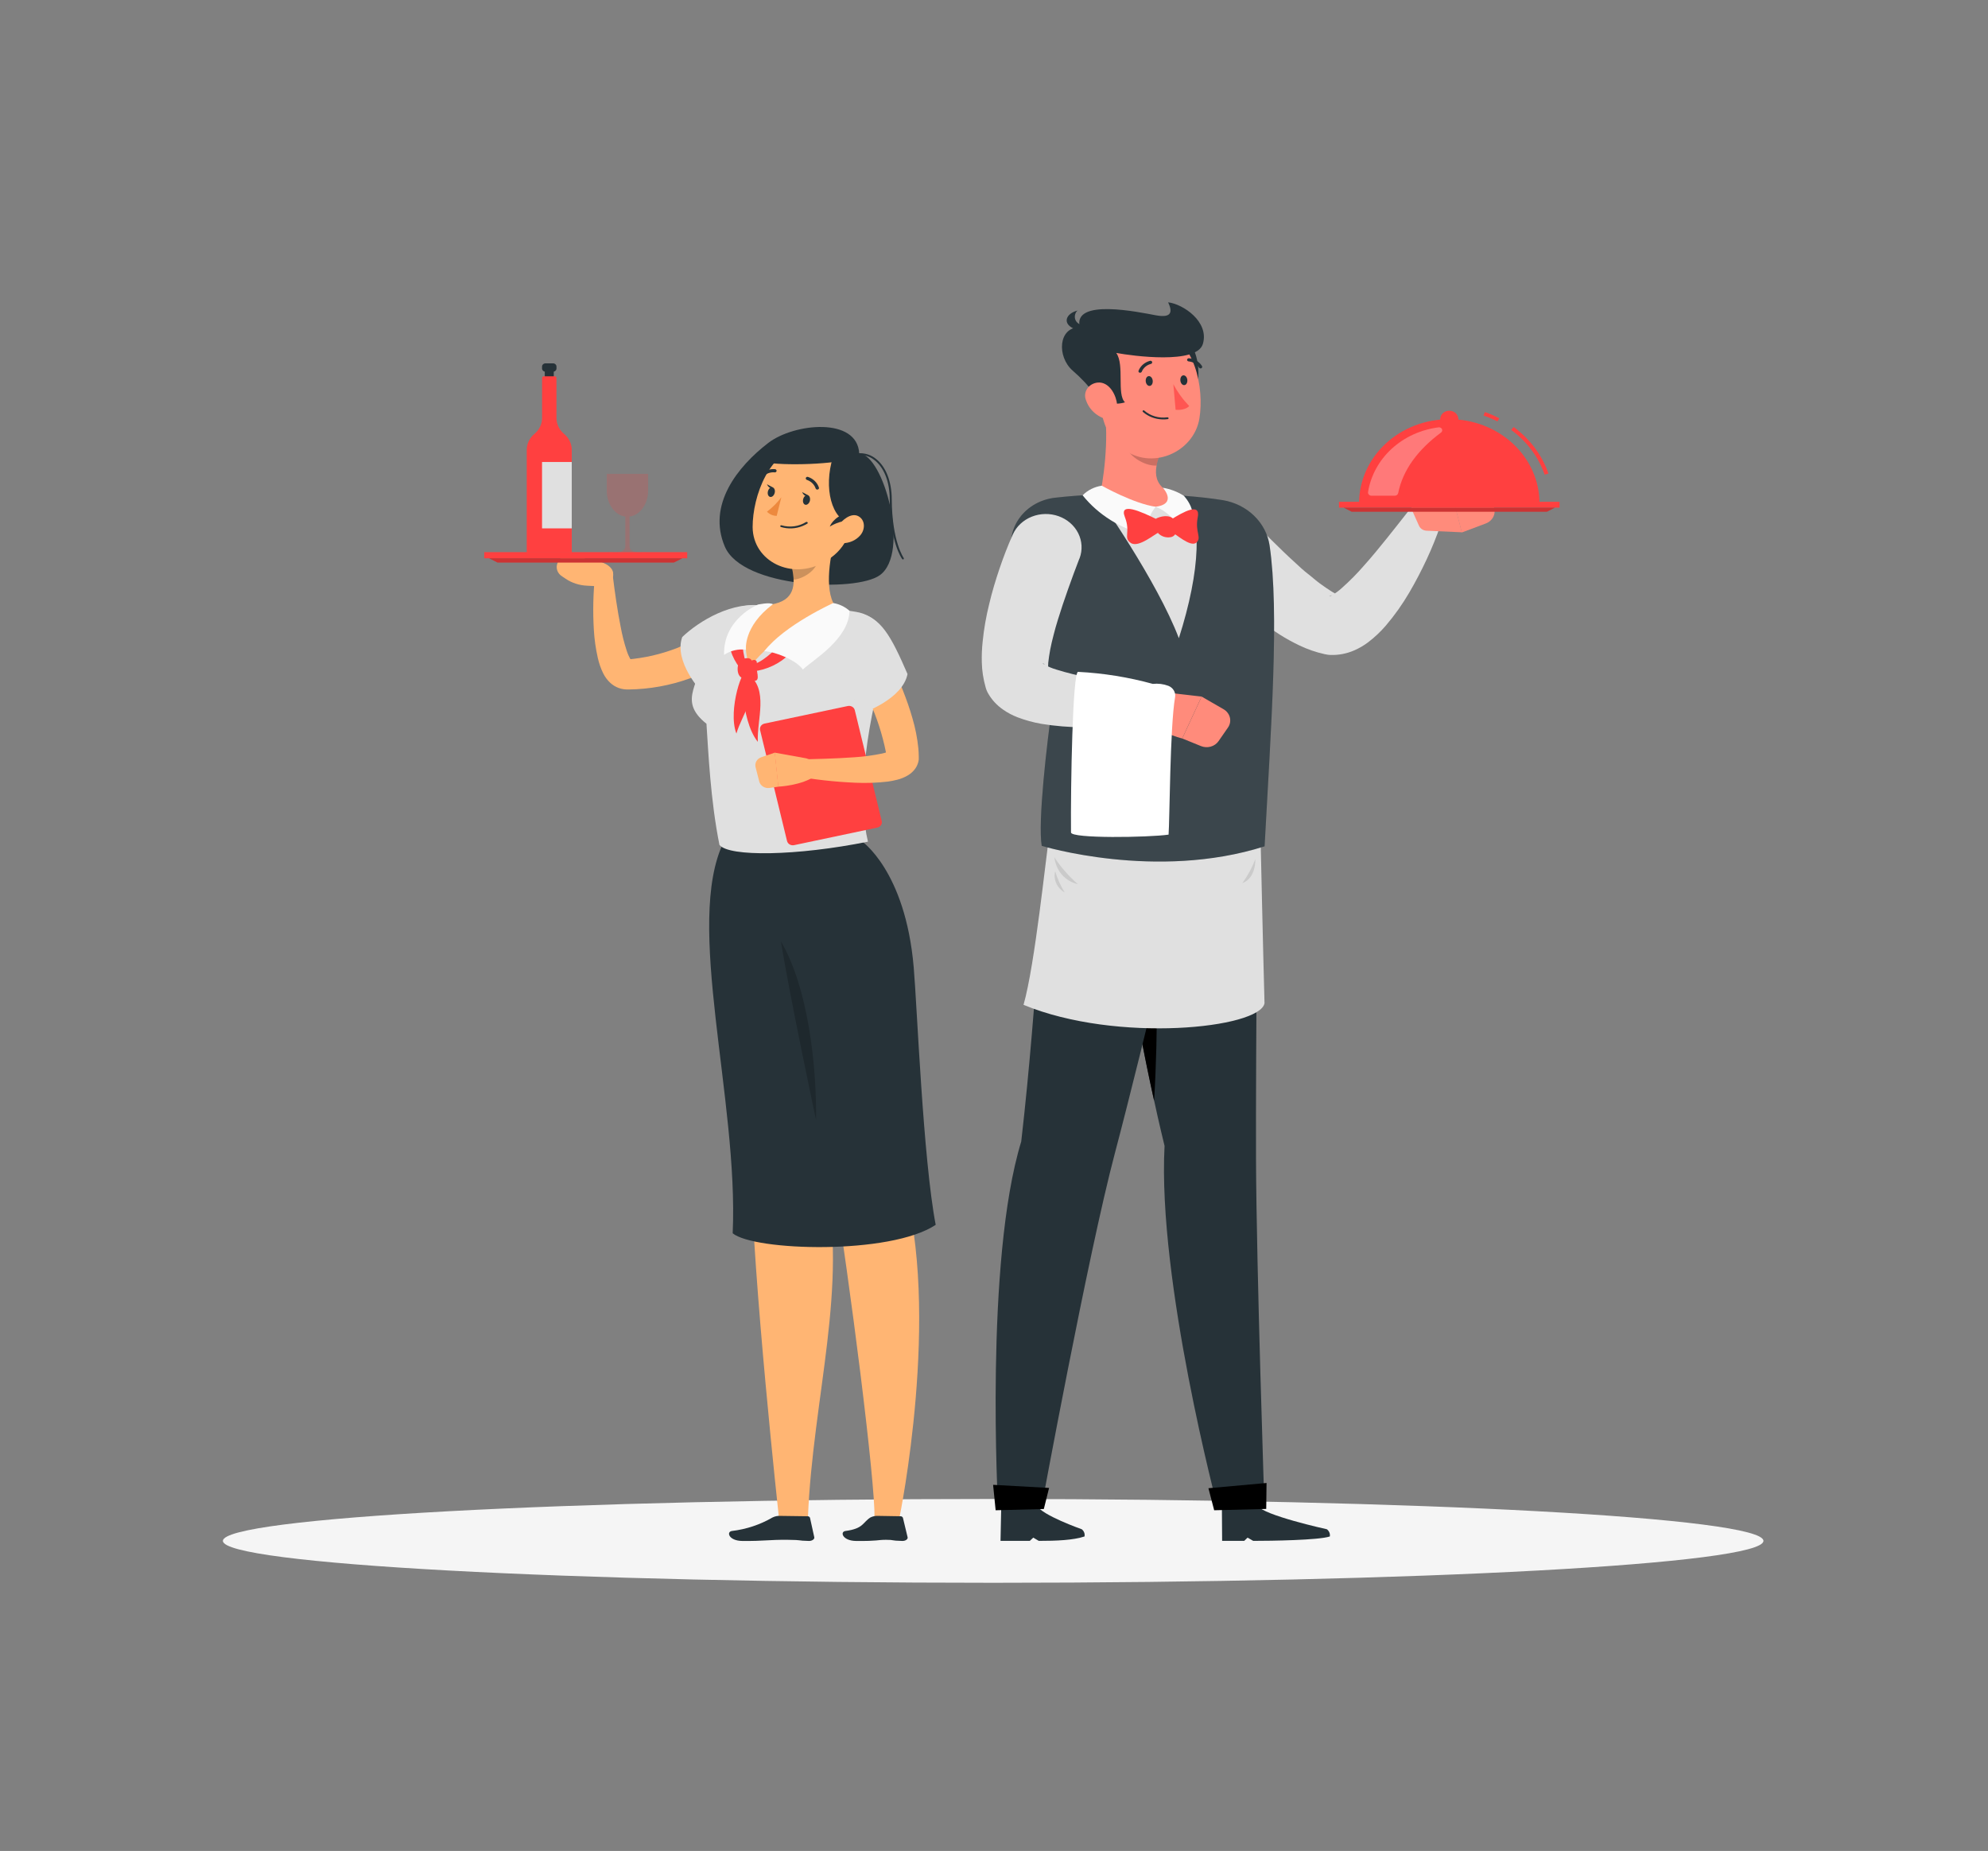 <svg width="247" height="230" viewBox="0 0 247 230" fill="none" xmlns="http://www.w3.org/2000/svg">
<rect x="0" y="0" width="247" height="230" fill="#808080" stroke="none"/>
<g id="Waiters-rafiki 1">
<g id="freepik--Shadow--inject-16">
<path id="freepik--path--inject-16" d="M123.398 196.678C176.253 196.678 219.1 194.346 219.1 191.47C219.1 188.595 176.253 186.263 123.398 186.263C70.543 186.263 27.695 188.595 27.695 191.47C27.695 194.346 70.543 196.678 123.398 196.678Z" fill="#F5F5F5"/>
</g>
<g id="freepik--character-1--inject-16">
<path id="Vector" d="M95.456 55.039C91.611 57.992 87.855 62.753 90.056 67.919C92.257 73.085 106.344 73.605 109.306 71.479C113.156 68.719 109.755 56.428 106.754 56.355C106.527 51.796 98.669 52.569 95.456 55.039Z" fill="#263238"/>
<path id="Vector_2" d="M90.07 104.788C90.07 104.788 91.615 130.98 93.318 145.162C93.491 158.479 96.773 188.563 96.773 188.563H100.382C100.989 173.636 105.446 159.698 102.484 146.533C109.395 120.681 104.661 104.806 104.661 104.806L90.07 104.788Z" fill="#FFB573"/>
<path id="Vector_3" d="M93.999 104.806C93.999 104.806 101.428 133.86 103.462 146.234C105.604 159.234 108.792 184.46 108.644 188.554H111.759C111.759 188.554 116.991 163.033 112.149 146.694C116.142 109.894 106.29 104.834 106.29 104.834L93.999 104.806Z" fill="#FFB573"/>
<path id="Vector_4" d="M76.186 71.203C75.954 69.635 72.864 69.501 72.864 69.501L71.383 68.807C71.123 68.659 70.812 68.61 70.514 68.672C70.217 68.734 69.957 68.901 69.789 69.138L69.296 69.902C69.152 70.202 69.128 70.541 69.228 70.856C69.329 71.172 69.547 71.443 69.843 71.622L70.293 71.926C71.057 72.435 71.961 72.73 72.899 72.777L74.266 72.846C74.566 72.862 74.867 72.827 75.154 72.744C75.495 72.645 75.785 72.434 75.972 72.151C76.158 71.868 76.229 71.531 76.171 71.203H76.186Z" fill="#FFB573"/>
<path id="Vector_5" d="M92.46 80.38C92.272 80.56 92.173 80.647 92.035 80.762L91.645 81.084C91.388 81.287 91.122 81.475 90.86 81.664C90.327 82.032 89.784 82.372 89.227 82.694C88.107 83.322 86.931 83.858 85.712 84.295C83.284 85.175 80.706 85.643 78.101 85.675H77.874C77.755 85.673 77.636 85.663 77.519 85.647C77.287 85.616 77.06 85.559 76.842 85.477C76.476 85.337 76.142 85.134 75.855 84.879C75.484 84.54 75.182 84.141 74.962 83.702C74.654 83.08 74.424 82.427 74.276 81.756C74.014 80.601 73.849 79.429 73.782 78.251C73.648 75.993 73.698 73.73 73.93 71.479C73.958 71.228 74.084 70.995 74.284 70.824C74.484 70.653 74.744 70.557 75.015 70.553C75.287 70.55 75.55 70.64 75.755 70.805C75.96 70.971 76.092 71.201 76.127 71.452V71.479C76.393 73.623 76.699 75.799 77.114 77.883C77.297 78.892 77.549 79.889 77.869 80.868C77.997 81.268 78.172 81.654 78.392 82.018C78.481 82.151 78.57 82.216 78.531 82.17C78.465 82.104 78.384 82.053 78.294 82.023C78.214 81.989 78.129 81.966 78.042 81.954H77.909C78.97 81.863 80.022 81.7 81.058 81.466C82.084 81.227 83.09 80.92 84.069 80.546C85.043 80.157 85.982 79.696 86.877 79.166C87.326 78.908 87.761 78.637 88.18 78.347C88.388 78.205 88.585 78.057 88.782 77.91L89.069 77.689L89.286 77.51L89.414 77.404C89.845 77.045 90.409 76.856 90.986 76.879C91.563 76.902 92.108 77.134 92.505 77.525C92.901 77.917 93.118 78.438 93.109 78.976C93.099 79.515 92.865 80.028 92.455 80.408L92.46 80.38Z" fill="#FFB573"/>
<path id="Vector_6" d="M94.888 75.274C90.984 74.667 86.887 77.142 84.764 79.157C83.669 82.23 87.178 85.965 87.178 85.965C87.178 85.965 92.178 83.104 93.98 81.149C95.781 79.194 97.139 75.624 94.888 75.274Z" fill="#E0E0E0"/>
<path id="Vector_7" d="M106.981 104.457C106.981 104.457 112.489 108.1 113.526 120.212C113.941 124.982 114.686 144.012 116.256 152.2C110.604 155.963 93.684 155.448 91.033 153.249C91.783 136.689 84.992 114.724 89.918 104.622C98.072 103.689 106.981 104.457 106.981 104.457Z" fill="#263238"/>
<path id="Vector_8" opacity="0.2" d="M101.394 139.191C101.468 132.232 100.367 122.654 97.025 116.978C98.166 124.062 101.394 139.191 101.394 139.191Z" fill="black"/>
<path id="Vector_9" d="M87.331 80.886C87.331 84.829 83.96 86.899 87.775 89.935C88.002 93.339 88.269 99.434 89.389 104.986C90.549 106.49 99.029 106.366 107.84 104.586C106.69 99.825 107.114 92.069 110.13 81.461C110.291 80.873 110.319 80.26 110.214 79.66C110.108 79.061 109.871 78.488 109.517 77.978C109.163 77.468 108.7 77.032 108.156 76.696C107.613 76.361 107.001 76.134 106.359 76.029C105.633 75.909 104.878 75.799 104.079 75.707C101.323 75.328 98.542 75.135 95.757 75.127C94.858 75.127 93.925 75.182 93.037 75.238C91.493 75.326 90.044 75.96 88.984 77.01C87.924 78.059 87.333 79.445 87.331 80.886Z" fill="#E0E0E0"/>
<path id="Vector_10" d="M105.331 87.731L94.99 89.913C94.597 89.996 94.35 90.361 94.439 90.728L97.787 104.505C97.876 104.872 98.267 105.102 98.661 105.019L109.001 102.837C109.395 102.754 109.642 102.389 109.552 102.022L106.204 88.245C106.115 87.878 105.724 87.648 105.331 87.731Z" fill="#FF4040"/>
<path id="Vector_11" d="M96.779 80.21C96.779 80.21 95.105 82.078 93.723 82.51L93.565 83.43C95.313 83.222 96.926 82.447 98.121 81.241L96.779 80.21Z" fill="#FF4040"/>
<path id="Vector_12" d="M92.233 79.083C92.233 79.083 92.164 81.512 92.884 82.699L92.346 83.49C91.183 82.256 90.522 80.68 90.48 79.037L92.233 79.083Z" fill="#FF4040"/>
<path id="Vector_13" d="M103.738 66.958C103.077 69.405 102.302 73.917 104.079 75.698C104.079 75.698 97.46 77.381 93.146 82.901C91.171 77.101 95.776 75.118 95.776 75.118C98.792 74.658 98.832 72.606 98.417 70.638L103.738 66.958Z" fill="#FFB573"/>
<path id="Vector_14" opacity="0.2" d="M101.571 68.462L98.422 70.647C98.524 71.101 98.583 71.563 98.6 72.027C99.745 71.953 101.374 70.9 101.561 69.8C101.648 69.358 101.651 68.905 101.571 68.462Z" fill="black"/>
<path id="Vector_15" d="M106.808 62.597C105.54 66.562 105.095 68.269 102.425 69.828C98.407 72.169 93.54 69.759 93.511 65.499C93.511 61.663 95.569 55.839 100.145 55.205C104.72 54.57 108.096 58.627 106.808 62.597Z" fill="#FFB573"/>
<path id="Vector_16" d="M103.492 56.805C102.292 60.628 103.319 64.625 105.767 65.085C109.168 63.903 109 60.384 108.131 58.774C107.263 57.164 104.183 54.602 103.492 56.805Z" fill="#263238"/>
<path id="Vector_17" d="M105.352 63.673C103.462 64.257 103.096 65.44 103.096 65.44C103.096 65.44 104.394 64.584 105.638 64.745C105.458 64.412 105.36 64.046 105.352 63.673Z" fill="#263238"/>
<path id="Vector_18" d="M100.628 62.224C100.544 62.551 100.293 62.772 100.061 62.721C99.829 62.67 99.705 62.353 99.789 62.026C99.873 61.7 100.125 61.474 100.357 61.53C100.589 61.585 100.693 61.898 100.628 62.224Z" fill="#263238"/>
<path id="Vector_19" d="M96.25 61.254C96.166 61.58 95.915 61.801 95.683 61.746C95.451 61.691 95.327 61.382 95.411 61.051C95.495 60.72 95.747 60.504 95.979 60.559C96.211 60.614 96.339 60.922 96.25 61.254Z" fill="#263238"/>
<path id="Vector_20" d="M96.088 60.6L95.293 60.173C95.293 60.173 95.574 60.89 96.088 60.6Z" fill="#263238"/>
<path id="Vector_21" d="M97.08 61.787C96.578 62.461 95.976 63.065 95.293 63.581C95.443 63.743 95.629 63.873 95.837 63.963C96.046 64.053 96.272 64.1 96.502 64.101L97.08 61.787Z" fill="#ED893E"/>
<path id="Vector_22" d="M106.833 66.576C106.572 66.862 106.247 67.092 105.882 67.251C105.516 67.409 105.119 67.493 104.716 67.496C103.684 67.468 103.506 66.364 104.074 65.458C104.567 64.639 105.732 63.669 106.631 64.133C107.529 64.598 107.534 65.831 106.833 66.576Z" fill="#FFB573"/>
<path id="Vector_23" d="M101.453 60.817C101.4 60.792 101.359 60.749 101.339 60.697C101.26 60.456 101.123 60.236 100.938 60.053C100.753 59.869 100.526 59.728 100.273 59.639C100.218 59.625 100.172 59.592 100.143 59.546C100.115 59.501 100.106 59.446 100.12 59.395C100.126 59.37 100.138 59.346 100.155 59.325C100.171 59.304 100.192 59.287 100.216 59.274C100.24 59.261 100.267 59.253 100.294 59.25C100.322 59.247 100.35 59.25 100.377 59.257C100.7 59.362 100.992 59.536 101.229 59.765C101.467 59.995 101.643 60.273 101.744 60.577C101.754 60.602 101.758 60.628 101.757 60.654C101.756 60.68 101.748 60.706 101.736 60.729C101.723 60.752 101.706 60.773 101.684 60.789C101.663 60.806 101.638 60.819 101.611 60.826C101.559 60.841 101.502 60.838 101.453 60.817Z" fill="#263238"/>
<path id="Vector_24" d="M94.661 59.294C94.605 59.296 94.55 59.278 94.508 59.243C94.469 59.206 94.447 59.155 94.447 59.103C94.447 59.051 94.469 59.001 94.508 58.963C94.728 58.726 95.006 58.542 95.319 58.426C95.632 58.311 95.97 58.268 96.305 58.3C96.361 58.309 96.412 58.338 96.446 58.381C96.48 58.424 96.495 58.477 96.487 58.53C96.479 58.582 96.449 58.629 96.403 58.66C96.358 58.691 96.301 58.704 96.246 58.696C95.981 58.671 95.713 58.707 95.467 58.8C95.22 58.893 95.001 59.04 94.829 59.23C94.808 59.251 94.782 59.268 94.753 59.279C94.724 59.29 94.692 59.295 94.661 59.294Z" fill="#263238"/>
<path id="Vector_25" d="M100.456 61.576L99.661 61.143C99.661 61.143 99.943 61.865 100.456 61.576Z" fill="#263238"/>
<path id="Vector_26" d="M100.199 94.236L96.25 93.523L96.695 97.75C96.695 97.75 99.656 97.63 101.344 96.37L101.502 95.818C101.319 94.903 101.097 94.567 100.199 94.236Z" fill="#FFB573"/>
<path id="Vector_27" d="M93.876 95.326L94.335 97.115C94.402 97.372 94.57 97.596 94.806 97.744C95.042 97.891 95.328 97.951 95.609 97.911L96.714 97.75L96.27 93.523L94.587 94.093C94.327 94.182 94.111 94.356 93.98 94.584C93.849 94.811 93.812 95.075 93.876 95.326Z" fill="#FFB573"/>
<path id="Vector_28" d="M109.029 79.12C110.229 81.261 111.276 83.474 112.164 85.744C112.608 86.88 113.027 88.044 113.363 89.235C113.729 90.47 113.977 91.732 114.103 93.007C114.133 93.343 114.148 93.688 114.153 94.038V94.162V94.36C114.141 94.495 114.114 94.629 114.074 94.76C114.001 95.014 113.888 95.255 113.738 95.478C113.509 95.808 113.21 96.092 112.86 96.31C112.43 96.576 111.957 96.774 111.458 96.894C111.08 96.992 110.696 97.067 110.308 97.12C108.962 97.278 107.605 97.325 106.25 97.262C103.683 97.152 101.127 96.866 98.605 96.407C98.331 96.365 98.085 96.228 97.915 96.024C97.745 95.82 97.664 95.564 97.688 95.307C97.711 95.05 97.838 94.811 98.043 94.637C98.248 94.463 98.515 94.367 98.792 94.369C101.26 94.328 103.758 94.268 106.162 94.098C107.312 94.023 108.456 93.87 109.582 93.638C109.812 93.588 110.038 93.523 110.258 93.444C110.367 93.416 110.469 93.366 110.554 93.297C110.46 93.349 110.381 93.424 110.327 93.513C110.262 93.61 110.212 93.716 110.179 93.826C110.162 93.888 110.149 93.951 110.14 94.015C110.137 94.045 110.137 94.076 110.14 94.107C110.14 93.872 110.095 93.647 110.056 93.389C109.624 91.257 108.951 89.174 108.047 87.175C107.154 85.1 106.132 82.989 105.085 80.997V80.96C104.873 80.479 104.864 79.941 105.058 79.453C105.252 78.965 105.637 78.563 106.135 78.328C106.633 78.092 107.208 78.04 107.745 78.182C108.282 78.323 108.743 78.649 109.034 79.092L109.029 79.12Z" fill="#FFB573"/>
<path id="Vector_29" d="M106.616 76.171C109.444 76.659 110.703 79.028 112.756 83.757C112.129 86.94 107.109 88.614 107.109 88.614C107.109 88.614 104.227 83.853 103.654 81.328C103.082 78.803 103.763 75.679 106.616 76.171Z" fill="#E0E0E0"/>
<path id="Vector_30" d="M100.638 188.6C100.615 188.539 100.57 188.487 100.511 188.452C100.452 188.418 100.382 188.404 100.313 188.411L96.966 188.365C96.624 188.344 96.282 188.413 95.979 188.563C94.447 189.455 92.726 190.028 90.934 190.242C90.224 190.343 90.544 191.461 92.223 191.48C94.992 191.507 95.495 191.314 97.859 191.337C99.878 191.36 98.916 191.443 100.52 191.48C100.905 191.48 101.221 191.254 101.171 191.02L100.638 188.6Z" fill="#263238"/>
<path id="Vector_31" d="M112.184 188.6C112.16 188.539 112.115 188.488 112.056 188.453C111.997 188.419 111.927 188.404 111.858 188.411L109.128 188.365C108.786 188.343 108.443 188.411 108.141 188.563C107.154 189.203 107.292 189.943 105.041 190.242C104.331 190.343 104.681 191.461 106.359 191.48C109.128 191.507 108.96 191.337 110.086 191.337C111.211 191.337 110.52 191.443 112.129 191.48C112.514 191.48 112.825 191.254 112.766 191.02L112.184 188.6Z" fill="#263238"/>
<path id="Vector_32" d="M94.957 80.919C96.359 80.974 98.931 82.046 99.755 83.191C100.92 82.064 105.471 79.447 105.55 75.9C104.993 75.401 104.291 75.065 103.531 74.934C103.531 74.934 97.46 77.671 94.957 80.919Z" fill="#FAFAFA"/>
<path id="Vector_33" d="M92.687 80.735C92.687 80.735 92.307 77.869 96.028 75.086C95.653 74.801 94.182 75.123 94.182 75.123C94.182 75.123 89.834 76.866 89.962 81.379C90.746 80.842 91.723 80.611 92.687 80.735Z" fill="#FAFAFA"/>
<path id="Vector_34" d="M92.134 81.949C91.596 82.184 91.383 83.817 92.134 84.198C92.884 84.58 92.81 83.021 93.244 82.487C93.679 81.954 93.076 81.54 92.134 81.949Z" fill="#FF4040"/>
<path id="Vector_35" d="M92.795 82.584C92.41 83.044 92.909 84.608 93.738 84.603C94.567 84.599 93.852 83.223 94.014 82.542C94.177 81.862 93.452 81.774 92.795 82.584Z" fill="#FF4040"/>
<path id="Vector_36" d="M92.909 83.748C91.986 82.418 91.922 89.424 94.158 92.184C94.01 89.465 95.574 85.611 92.909 83.748Z" fill="#FF4040"/>
<path id="Vector_37" d="M92.825 83.688C92.415 82.335 90.357 88.26 91.497 91.154C92.144 88.812 94.557 85.923 92.825 83.688Z" fill="#FF4040"/>
<path id="Vector_38" d="M99.706 65.366C99.921 65.279 100.127 65.174 100.323 65.053C100.334 65.043 100.343 65.031 100.349 65.017C100.354 65.004 100.358 64.99 100.358 64.975C100.358 64.96 100.354 64.946 100.349 64.933C100.343 64.919 100.334 64.907 100.323 64.897C100.302 64.872 100.273 64.856 100.24 64.851C100.207 64.846 100.173 64.852 100.145 64.869C99.705 65.144 99.204 65.324 98.68 65.395C98.155 65.466 97.62 65.426 97.114 65.279C97.1 65.272 97.083 65.269 97.067 65.269C97.051 65.269 97.035 65.271 97.02 65.277C97.004 65.282 96.991 65.291 96.979 65.301C96.967 65.312 96.958 65.324 96.951 65.338C96.94 65.367 96.942 65.399 96.956 65.426C96.97 65.454 96.995 65.475 97.025 65.486C97.904 65.755 98.859 65.712 99.706 65.366Z" fill="#263238"/>
<path id="Vector_39" d="M85.382 68.609H60.164V69.373H85.382V68.609Z" fill="#FF4040"/>
<path id="Vector_40" d="M84.779 69.373H60.766L61.822 69.906H83.723L84.779 69.373Z" fill="#FF4040"/>
<path id="Vector_41" opacity="0.2" d="M84.779 69.373H60.766L61.822 69.906H83.723L84.779 69.373Z" fill="black"/>
<path id="Vector_42" d="M68.244 48.153C68.097 48.152 67.955 48.096 67.851 47.999C67.747 47.902 67.688 47.77 67.686 47.633V45.89C67.688 45.752 67.747 45.621 67.851 45.523C67.955 45.426 68.097 45.371 68.244 45.37C68.391 45.371 68.533 45.426 68.637 45.523C68.741 45.621 68.8 45.752 68.802 45.89V47.633C68.8 47.77 68.741 47.902 68.637 47.999C68.533 48.096 68.391 48.152 68.244 48.153Z" fill="#263238"/>
<path id="Vector_43" d="M69.142 45.784V45.554C69.142 45.33 68.948 45.149 68.708 45.149H67.78C67.54 45.149 67.346 45.33 67.346 45.554V45.784C67.346 46.007 67.54 46.189 67.78 46.189H68.708C68.948 46.189 69.142 46.007 69.142 45.784Z" fill="#263238"/>
<path id="Vector_44" d="M69.138 51.939V46.966C69.138 46.912 69.115 46.86 69.074 46.821C69.034 46.782 68.978 46.76 68.92 46.759H67.568C67.51 46.76 67.455 46.782 67.414 46.821C67.373 46.86 67.351 46.912 67.351 46.966V51.939C67.351 52.312 67.266 52.682 67.102 53.023C66.938 53.364 66.698 53.668 66.398 53.917C66.099 54.167 65.86 54.472 65.696 54.814C65.532 55.155 65.447 55.525 65.445 55.899V68.655H71.038V55.899C71.037 55.525 70.952 55.155 70.788 54.813C70.624 54.472 70.385 54.166 70.085 53.917C69.787 53.667 69.548 53.363 69.385 53.022C69.222 52.681 69.137 52.312 69.138 51.939Z" fill="#FF4040"/>
<path id="Vector_45" d="M71.038 57.408H67.346V65.656H71.038V57.408Z" fill="#E0E0E0"/>
<path id="Vector_46" d="M76.28 68.609H75.613C75.835 68.623 76.058 68.623 76.28 68.609Z" fill="#FF4040"/>
<path id="Vector_47" d="M80.302 68.609H79.631C79.855 68.623 80.079 68.623 80.302 68.609Z" fill="#FF4040"/>
<path id="Vector_48" opacity="0.2" d="M75.386 58.88V60.973C75.386 62.638 76.403 64.023 77.691 64.193V67.873C77.691 68.439 77.099 68.6 76.64 68.637H79.271C78.812 68.6 78.219 68.439 78.219 67.873V64.193C79.508 64.027 80.525 62.643 80.525 60.973V58.88H75.386Z" fill="#FF4040"/>
<path id="Vector_49" d="M105.969 56.911C103.995 57.693 97.381 57.932 94.789 57.408C97.47 53.88 103.491 52.845 105.969 56.911Z" fill="#263238"/>
<path id="Vector_50" d="M112.193 69.515C112.174 69.515 112.156 69.51 112.138 69.503C112.121 69.495 112.106 69.483 112.095 69.469C112.031 69.386 110.574 67.39 110.545 62.045C110.545 59.814 109.809 58.02 108.57 57.114C108.249 56.866 107.869 56.692 107.462 56.605C107.054 56.519 106.631 56.523 106.226 56.617C106.21 56.62 106.194 56.62 106.178 56.618C106.161 56.615 106.146 56.61 106.132 56.602C106.119 56.594 106.107 56.583 106.097 56.571C106.088 56.558 106.081 56.544 106.078 56.529C106.074 56.515 106.074 56.499 106.077 56.484C106.079 56.469 106.085 56.455 106.094 56.442C106.103 56.429 106.114 56.418 106.127 56.41C106.141 56.401 106.156 56.395 106.172 56.391C106.612 56.294 107.071 56.291 107.512 56.385C107.954 56.478 108.366 56.664 108.718 56.93C110.027 57.882 110.782 59.745 110.797 62.04C110.826 67.303 112.277 69.317 112.277 69.336C112.287 69.348 112.294 69.362 112.297 69.377C112.301 69.392 112.301 69.407 112.298 69.422C112.296 69.437 112.29 69.451 112.281 69.464C112.272 69.477 112.261 69.488 112.248 69.497C112.231 69.506 112.213 69.513 112.193 69.515Z" fill="#263238"/>
</g>
<g id="freepik--character-2--inject-16">
<path id="Vector_51" d="M147.712 42.435C149.089 44.192 149.084 46.929 148.616 48.415C146.148 47.371 146.533 44.372 146.533 44.372L147.712 42.435Z" fill="#263238"/>
<path id="Vector_52" d="M155.091 64.184L156.513 65.642L157.994 67.123C158.981 68.103 159.968 69.06 160.985 69.98C161.478 70.44 161.972 70.9 162.5 71.305C163.028 71.71 163.487 72.142 164.006 72.514C164.524 72.887 164.993 73.218 165.452 73.504C165.797 73.719 166.161 73.91 166.538 74.074L165.783 73.963C165.559 73.938 165.332 73.985 165.141 74.097C165.141 74.097 165.259 74.097 165.427 74.005C165.886 73.743 166.311 73.435 166.696 73.085C167.706 72.19 168.651 71.232 169.524 70.219C170.467 69.166 171.385 68.043 172.298 66.907C173.211 65.771 174.124 64.607 175.023 63.462L175.067 63.411C175.382 63.024 175.832 62.752 176.34 62.643C176.847 62.534 177.38 62.594 177.845 62.812C178.31 63.031 178.678 63.395 178.884 63.841C179.091 64.286 179.124 64.785 178.976 65.251C178.476 66.705 177.898 68.134 177.244 69.534C176.597 70.914 175.881 72.294 175.072 73.674C174.232 75.109 173.261 76.474 172.17 77.754C171.519 78.51 170.784 79.201 169.978 79.815C169.444 80.217 168.859 80.557 168.236 80.827C167.32 81.224 166.318 81.416 165.309 81.388C165.123 81.381 164.937 81.358 164.756 81.319L164.549 81.278C163.467 81.036 162.421 80.673 161.434 80.197C160.607 79.804 159.807 79.363 159.04 78.876C157.633 77.993 156.291 77.024 155.022 75.974C153.778 74.966 152.623 73.913 151.503 72.841C150.95 72.298 150.397 71.755 149.869 71.194C149.341 70.633 148.833 70.086 148.275 69.446C147.652 68.604 147.387 67.576 147.529 66.562C147.671 65.548 148.211 64.618 149.045 63.953C149.879 63.288 150.948 62.934 152.045 62.96C153.142 62.985 154.191 63.389 154.988 64.092L155.091 64.184Z" fill="#E0E0E0"/>
<path id="Vector_53" d="M177.234 65.946L181.632 66.143L180.205 60.623C180.205 60.623 176.113 60.904 175.457 62.864C175.388 63.082 175.402 63.316 175.496 63.526L176.306 65.334C176.382 65.507 176.51 65.657 176.675 65.765C176.839 65.874 177.033 65.936 177.234 65.946Z" fill="#FF8B7B"/>
<path id="Vector_54" d="M185.556 62.868L184.707 61.028C184.541 60.672 184.246 60.381 183.873 60.207C183.5 60.034 183.073 59.989 182.668 60.081L180.2 60.646L181.627 66.166L184.588 65.053C184.808 64.972 185.009 64.851 185.177 64.696C185.346 64.541 185.48 64.356 185.57 64.152C185.66 63.948 185.705 63.73 185.703 63.509C185.701 63.288 185.65 63.07 185.556 62.868Z" fill="#FF8B7B"/>
<path id="Vector_55" d="M144.691 142.388C140.022 123.248 137.134 100.17 137.134 100.17L156.281 99.884C156.281 99.884 156.014 130.985 156.054 144.012C156.103 157.559 157.11 187.372 157.11 187.372H151.3C151.3 187.372 143.803 159.132 144.691 142.388Z" fill="#263238"/>
<path id="Vector_56" d="M143.201 115.98L140.17 120.166C141.073 125.391 142.144 131.146 143.393 136.786C143.916 128.119 143.828 118.05 143.201 115.98Z" fill="black"/>
<path id="Vector_57" d="M164.86 190.026C164.86 190.026 156.859 188.269 156.256 187.087H151.814L151.844 191.47H154.588L155.008 191.066L155.704 191.47C157.925 191.47 163.828 191.388 165.225 190.923C165.253 190.757 165.234 190.587 165.17 190.43C165.105 190.272 164.999 190.133 164.86 190.026Z" fill="#263238"/>
<path id="Vector_58" d="M126.883 141.85C129.099 122.599 129.03 109.738 131.73 100.252L149.163 100.009C149.163 100.009 141.902 130.543 138.531 143.249C135.16 155.954 129.39 187.363 129.39 187.363H124.01C124.01 187.363 122.317 156.736 126.883 141.85Z" fill="#263238"/>
<path id="Vector_59" d="M130.348 104.001C129.963 106.301 128.591 119.908 127.169 124.862C138.793 129.669 156.562 127.779 157.11 124.66C156.947 118.882 156.617 104.001 156.617 104.001H130.348Z" fill="#E0E0E0"/>
<path id="Vector_60" opacity="0.1" d="M130.994 106.527C131.806 107.753 132.787 108.874 133.912 109.862C133.912 109.862 131.404 109.443 130.994 106.527Z" fill="black"/>
<path id="Vector_61" opacity="0.1" d="M154.361 109.733C155.027 108.807 155.568 107.807 155.97 106.757C155.97 106.757 156.084 109.107 154.361 109.733Z" fill="black"/>
<path id="Vector_62" opacity="0.1" d="M131.103 108.261C131.371 109.182 131.768 110.067 132.283 110.892C131.813 110.626 131.446 110.228 131.234 109.755C131.022 109.283 130.976 108.76 131.103 108.261Z" fill="black"/>
<path id="Vector_63" d="M134.405 190.026C134.405 190.026 129.415 188.269 128.842 187.087H124.4L124.311 191.47H127.949L128.378 191.066L129.064 191.47C131.285 191.47 133.334 191.388 134.745 190.923C134.779 190.759 134.765 190.589 134.705 190.432C134.646 190.274 134.542 190.134 134.405 190.026Z" fill="#263238"/>
<path id="Vector_64" d="M131.088 61.847C137.248 61.134 146.044 61.203 151.942 62.151C153.416 62.4 154.769 63.074 155.808 64.079C156.848 65.083 157.523 66.367 157.737 67.749C158.976 76.052 157.91 90.56 157.12 105.165C143.645 109.462 129.43 105.105 129.43 105.105C128.936 102.161 130.042 92.506 130.782 87.354C129.671 82.032 127.327 75.937 125.757 68.867C125.567 68.076 125.556 67.256 125.727 66.462C125.898 65.667 126.246 64.914 126.748 64.252C127.251 63.591 127.897 63.035 128.644 62.62C129.392 62.206 130.224 61.943 131.088 61.847Z" fill="#263238"/>
<path id="Vector_65" opacity="0.1" d="M131.088 61.847C137.248 61.134 146.044 61.203 151.942 62.151C153.416 62.4 154.769 63.074 155.808 64.079C156.848 65.083 157.523 66.367 157.737 67.749C158.976 76.052 157.91 90.56 157.12 105.165C143.645 109.462 129.43 105.105 129.43 105.105C128.936 102.161 130.042 92.506 130.782 87.354C129.671 82.032 127.327 75.937 125.757 68.867C125.567 68.076 125.556 67.256 125.727 66.462C125.898 65.667 126.246 64.914 126.748 64.252C127.251 63.591 127.897 63.035 128.644 62.62C129.392 62.206 130.224 61.943 131.088 61.847Z" fill="white"/>
<path id="Vector_66" d="M137.184 50.885L144.193 56.244C143.285 58.494 142.998 60.844 146.957 61.732C147.944 62.951 146.464 65.09 144.706 65.923C140.55 65.039 138.156 64 136.542 61.934C137.051 60.315 137.86 54.211 137.184 50.885Z" fill="#FF8B7B"/>
<path id="Vector_67" opacity="0.2" d="M140.106 53.121L144.193 56.24C143.972 56.76 143.806 57.299 143.699 57.85C142.115 57.956 139.914 56.47 139.815 55.117C139.779 54.441 139.878 53.764 140.106 53.121Z" fill="black"/>
<path id="Vector_68" d="M136.177 47.233C136.819 51.331 136.967 53.76 139.39 55.683C143.038 58.576 148.329 56.221 149.02 52.003C149.637 48.217 148.487 42.15 144.01 40.88C143.017 40.599 141.963 40.557 140.948 40.759C139.933 40.961 138.989 41.4 138.206 42.035C137.423 42.67 136.826 43.48 136.471 44.39C136.116 45.299 136.015 46.277 136.177 47.233Z" fill="#FF8B7B"/>
<path id="Vector_69" d="M136.138 49.123C136.589 49.58 137.173 49.905 137.819 50.059C138.464 50.213 139.144 50.19 139.775 49.993C138.719 48.995 139.746 45.342 138.689 43.856C140.733 44.234 148.69 45.31 149.45 42.739C150.274 39.979 146.982 37.775 145.136 37.568C145.679 38.718 145.629 39.551 143.606 39.178C141.582 38.806 133.24 37.012 134.163 40.655C131.478 40.655 131.295 44.298 133.26 46.041C134.336 46.969 135.301 48.002 136.138 49.123Z" fill="#263238"/>
<path id="Vector_70" d="M134.657 40.48C133.048 40.107 133.551 38.727 133.911 38.585C132.406 38.925 131.858 40.305 133.674 40.94C135.491 41.575 134.657 40.48 134.657 40.48Z" fill="#263238"/>
<path id="Vector_71" d="M134.938 49.749C135.088 50.198 135.332 50.615 135.655 50.976C135.979 51.337 136.376 51.634 136.824 51.851C138.033 52.426 138.912 51.479 138.798 50.292C138.704 49.22 137.969 47.633 136.646 47.532C136.355 47.518 136.065 47.573 135.803 47.691C135.54 47.809 135.314 47.986 135.144 48.207C134.974 48.427 134.866 48.684 134.83 48.953C134.794 49.223 134.831 49.496 134.938 49.749Z" fill="#FF8B7B"/>
<path id="Vector_72" d="M142.352 47.38C142.382 47.716 142.599 47.973 142.846 47.955C143.092 47.937 143.25 47.642 143.221 47.311C143.191 46.98 142.974 46.718 142.727 46.736C142.48 46.754 142.322 47.044 142.352 47.38Z" fill="#263238"/>
<path id="Vector_73" d="M146.656 47.283C146.686 47.619 146.903 47.877 147.15 47.854C147.396 47.831 147.549 47.546 147.52 47.21C147.49 46.874 147.273 46.621 147.026 46.639C146.779 46.658 146.626 46.948 146.656 47.283Z" fill="#263238"/>
<path id="Vector_74" d="M145.782 47.734C146.301 48.723 146.966 49.639 147.756 50.458C147.169 51.065 146.063 50.917 146.063 50.917L145.782 47.734Z" fill="#FF5652"/>
<path id="Vector_75" d="M141.686 46.313C141.652 46.322 141.616 46.322 141.582 46.313C141.556 46.304 141.531 46.29 141.511 46.272C141.491 46.254 141.474 46.232 141.463 46.208C141.452 46.184 141.447 46.158 141.447 46.132C141.447 46.105 141.452 46.079 141.463 46.055C141.582 45.76 141.774 45.495 142.024 45.282C142.273 45.069 142.574 44.915 142.9 44.832C142.955 44.821 143.013 44.832 143.06 44.861C143.108 44.891 143.14 44.936 143.152 44.988C143.163 45.04 143.151 45.094 143.12 45.138C143.088 45.182 143.039 45.212 142.984 45.223C142.725 45.291 142.488 45.415 142.292 45.586C142.095 45.756 141.945 45.967 141.853 46.202C141.838 46.233 141.814 46.258 141.785 46.278C141.755 46.297 141.721 46.309 141.686 46.313Z" fill="#263238"/>
<path id="Vector_76" d="M149.154 45.779C149.118 45.779 149.083 45.771 149.052 45.755C149.021 45.739 148.995 45.715 148.976 45.687C148.845 45.472 148.66 45.289 148.438 45.154C148.215 45.019 147.962 44.935 147.698 44.91C147.67 44.909 147.642 44.904 147.617 44.893C147.591 44.883 147.568 44.867 147.549 44.849C147.53 44.83 147.515 44.808 147.504 44.783C147.494 44.759 147.49 44.733 147.49 44.708C147.493 44.655 147.517 44.605 147.559 44.569C147.601 44.532 147.656 44.513 147.712 44.514C148.047 44.543 148.369 44.645 148.652 44.813C148.936 44.981 149.172 45.21 149.341 45.48C149.369 45.525 149.378 45.578 149.365 45.629C149.352 45.679 149.319 45.723 149.272 45.752C149.237 45.774 149.195 45.783 149.154 45.779Z" fill="#263238"/>
<path id="Vector_77" d="M136.542 61.934C136.542 61.934 143.734 72.119 146.468 79.304C149.163 70.872 149.474 64.124 146.962 61.732C146.153 62.684 142.895 63.972 136.542 61.934Z" fill="#E0E0E0"/>
<path id="Vector_78" d="M134.089 69.46L133.393 71.3L132.702 73.214C132.243 74.488 131.824 75.767 131.434 77.022C131.236 77.653 131.063 78.278 130.905 78.895C130.747 79.511 130.594 80.123 130.486 80.707C130.377 81.291 130.293 81.857 130.239 82.363C130.211 82.751 130.211 83.139 130.239 83.527L129.982 82.855C129.775 82.492 129.563 82.395 129.553 82.395C129.543 82.395 129.622 82.487 129.775 82.588C130.235 82.841 130.723 83.045 131.231 83.196C132.544 83.607 133.884 83.936 135.244 84.18C136.69 84.447 138.181 84.64 139.686 84.87C141.192 85.1 142.742 85.261 144.232 85.459H144.302C144.822 85.528 145.299 85.767 145.649 86.133C145.999 86.499 146.198 86.969 146.211 87.459C146.225 87.949 146.052 88.427 145.723 88.81C145.395 89.192 144.931 89.454 144.415 89.548C142.807 89.833 141.184 90.042 139.553 90.174C137.924 90.312 136.281 90.381 134.617 90.372C132.863 90.369 131.113 90.226 129.385 89.944C128.371 89.767 127.378 89.495 126.424 89.13C125.788 88.885 125.187 88.567 124.637 88.182C123.826 87.624 123.166 86.896 122.712 86.057C122.628 85.901 122.56 85.737 122.509 85.569L122.455 85.381C122.167 84.379 122.009 83.349 121.986 82.312C121.962 81.448 121.997 80.583 122.09 79.723C122.248 78.151 122.52 76.591 122.904 75.054C123.255 73.554 123.699 72.105 124.178 70.674C124.425 69.962 124.671 69.253 124.948 68.549C125.224 67.846 125.501 67.169 125.841 66.41C126.287 65.419 127.128 64.627 128.189 64.204C129.249 63.781 130.444 63.758 131.522 64.141C132.599 64.524 133.475 65.282 133.963 66.256C134.452 67.23 134.515 68.343 134.138 69.359L134.089 69.46Z" fill="#E0E0E0"/>
<path id="Vector_79" d="M144.933 86.052L149.297 86.558L146.888 91.761C146.888 91.761 142.905 90.841 142.618 88.798C142.59 88.573 142.648 88.345 142.781 88.154L143.907 86.503C144.015 86.345 144.169 86.219 144.35 86.14C144.532 86.06 144.734 86.03 144.933 86.052Z" fill="#FF8B7B"/>
<path id="Vector_80" d="M152.569 90.408L151.394 92.101C151.167 92.427 150.822 92.666 150.423 92.777C150.024 92.888 149.595 92.864 149.213 92.708L146.888 91.761L149.297 86.558L152.016 88.127C152.215 88.241 152.388 88.392 152.523 88.569C152.659 88.746 152.756 88.947 152.807 89.159C152.859 89.372 152.864 89.592 152.823 89.806C152.782 90.021 152.696 90.225 152.569 90.408Z" fill="#FF8B7B"/>
<path id="Vector_81" d="M136.893 60.352C135.976 60.488 135.135 60.909 134.509 61.548C136.463 63.979 139.249 65.715 142.406 66.47C142.179 65.766 142.86 63.71 143.611 62.974C140.851 62.592 136.893 60.352 136.893 60.352Z" fill="#FAFAFA"/>
<path id="Vector_82" d="M144.474 60.605C145.41 60.764 146.3 61.104 147.085 61.603C147.085 61.603 149.849 64.478 146.592 66.102C146.814 65.398 145.111 63.521 143.586 62.974C146.34 62.592 144.474 60.605 144.474 60.605Z" fill="#FAFAFA"/>
<path id="Vector_83" d="M143.892 64.612C141.71 63.521 139.01 62.339 139.76 64.248C140.511 66.157 139.519 66.82 140.496 67.468C141.473 68.117 143.457 66.337 144.114 66.088C144.77 65.84 143.892 64.612 143.892 64.612Z" fill="#FF4040"/>
<path id="Vector_84" d="M145.437 64.598C147.1 63.554 149.183 62.422 148.813 64.285C148.443 66.148 149.361 66.797 148.635 67.427C147.91 68.057 146.044 66.295 145.452 66.047C144.859 65.798 145.437 64.598 145.437 64.598Z" fill="#FF4040"/>
<path id="Vector_85" d="M143.596 64.464C144.089 64.188 145.294 63.839 145.891 64.589C146.488 65.338 146.296 66.594 145.471 66.746C145.177 66.802 144.872 66.782 144.588 66.689C144.305 66.595 144.054 66.432 143.862 66.217C144.045 65.942 144.119 65.616 144.07 65.296C144.021 64.975 143.853 64.681 143.596 64.464Z" fill="#FF4040"/>
<path id="Vector_86" d="M129.691 187.51L123.704 187.666L123.388 184.506L130.343 184.892L129.691 187.51Z" fill="black"/>
<path id="Vector_87" d="M157.323 187.501L150.857 187.666L150.141 184.929L157.362 184.276L157.323 187.501Z" fill="black"/>
<path id="Vector_88" d="M143.23 84.981C140.207 84.147 137.089 83.646 133.941 83.486C133.27 83.522 133.013 97.658 133.067 103.44C133.067 104.222 142.722 104.066 145.19 103.712C145.328 102.097 145.358 90.312 145.999 86.627C146.048 86.339 145.992 86.044 145.84 85.789C145.688 85.534 145.449 85.333 145.16 85.22C144.549 84.99 143.885 84.908 143.23 84.981Z" fill="white"/>
<path id="Vector_89" d="M193.769 62.353H166.365V63.08H193.769V62.353Z" fill="#FF4040"/>
<path id="Vector_90" d="M193.197 63.08H166.938L167.944 63.59H192.195L193.197 63.08Z" fill="#FF4040"/>
<path id="Vector_91" opacity="0.2" d="M193.197 63.08H166.938L167.944 63.59H192.195L193.197 63.08Z" fill="black"/>
<path id="Vector_92" d="M181.197 52.086C181.198 52.294 181.133 52.498 181.009 52.672C180.886 52.846 180.709 52.982 180.503 53.062C180.297 53.143 180.069 53.164 179.85 53.124C179.63 53.084 179.428 52.984 179.27 52.837C179.111 52.69 179.003 52.502 178.959 52.298C178.915 52.093 178.937 51.881 179.022 51.688C179.108 51.496 179.253 51.331 179.439 51.215C179.625 51.099 179.843 51.037 180.067 51.037C180.215 51.036 180.362 51.063 180.499 51.116C180.636 51.168 180.761 51.245 180.866 51.343C180.971 51.44 181.054 51.556 181.111 51.683C181.168 51.811 181.197 51.948 181.197 52.086Z" fill="#FF4040"/>
<path id="Vector_93" d="M191.914 58.981C191.152 56.785 189.705 54.85 187.757 53.424L188.064 53.061C190.09 54.544 191.596 56.558 192.387 58.843L191.914 58.981Z" fill="#FF4040"/>
<path id="Vector_94" d="M186.045 52.366C185.491 52.082 184.916 51.837 184.322 51.635L184.49 51.203C185.107 51.419 185.706 51.679 186.282 51.98L186.045 52.366Z" fill="#FF4040"/>
<path id="Vector_95" d="M180.067 52.086C177.094 52.086 174.243 53.186 172.141 55.146C170.039 57.105 168.858 59.762 168.858 62.532H191.276C191.276 59.762 190.095 57.105 187.993 55.146C185.891 53.186 183.04 52.086 180.067 52.086Z" fill="#FF4040"/>
<path id="Vector_96" opacity="0.3" d="M170.403 61.599H173.3C173.4 61.597 173.497 61.563 173.573 61.503C173.65 61.442 173.701 61.359 173.719 61.267C174.302 58.406 176.133 55.913 179.045 53.746C179.111 53.697 179.158 53.629 179.179 53.552C179.2 53.476 179.193 53.395 179.16 53.322C179.127 53.249 179.07 53.188 178.997 53.149C178.923 53.109 178.838 53.093 178.754 53.102C176.552 53.373 174.504 54.305 172.92 55.756C171.335 57.208 170.301 59.1 169.973 61.148C169.965 61.205 169.971 61.262 169.989 61.317C170.007 61.371 170.037 61.421 170.078 61.464C170.119 61.507 170.169 61.541 170.225 61.564C170.281 61.587 170.341 61.599 170.403 61.599Z" fill="white"/>
<path id="Vector_97" d="M144.405 52.113C144.636 52.123 144.867 52.112 145.096 52.081C145.127 52.076 145.154 52.059 145.171 52.035C145.189 52.011 145.196 51.981 145.19 51.952C145.182 51.922 145.162 51.896 145.135 51.878C145.108 51.861 145.075 51.853 145.042 51.856C144.526 51.927 144 51.889 143.502 51.744C143.005 51.599 142.549 51.351 142.169 51.019C142.158 51.008 142.145 50.999 142.13 50.993C142.115 50.987 142.099 50.984 142.083 50.984C142.067 50.984 142.05 50.987 142.036 50.993C142.021 50.999 142.007 51.008 141.996 51.019C141.975 51.041 141.963 51.069 141.963 51.099C141.963 51.129 141.975 51.158 141.996 51.18C142.649 51.755 143.506 52.088 144.405 52.113Z" fill="#263238"/>
</g>
</g>
</svg>
